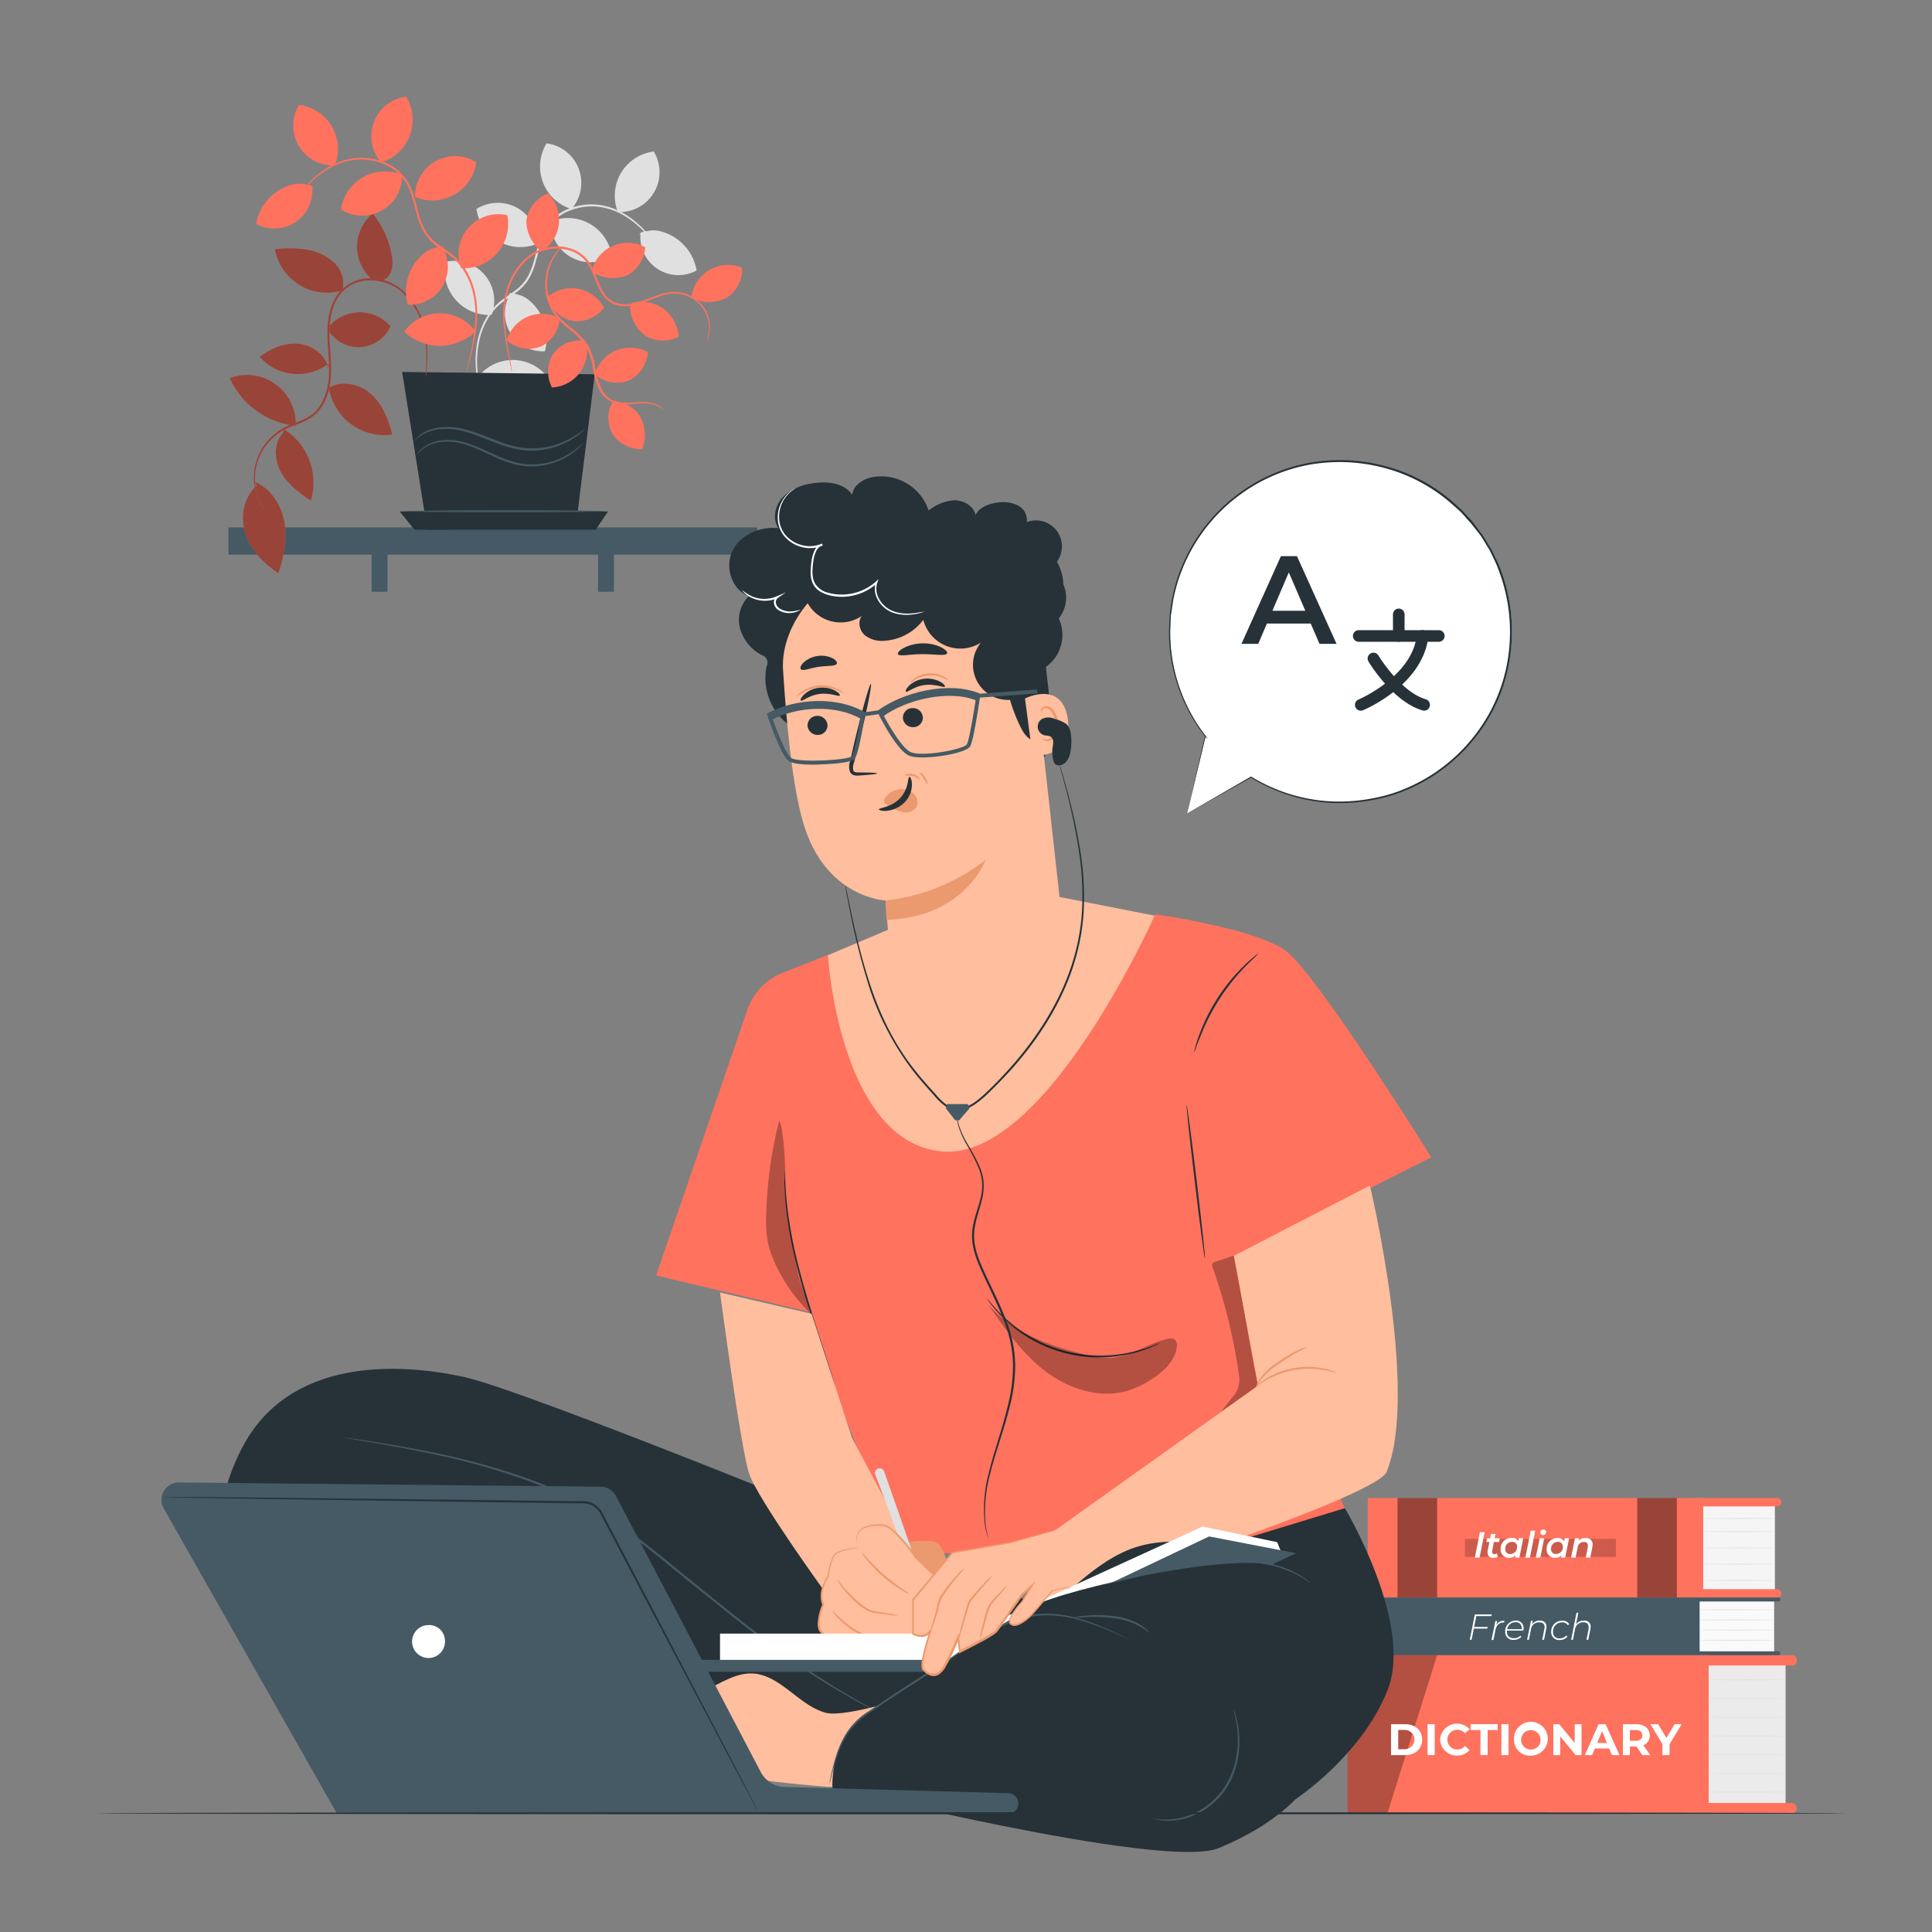 <svg xmlns="http://www.w3.org/2000/svg" viewBox="0 0 500 500"><rect x="0" y="0" width="500" height="500" fill="#808080" stroke="none"/><g id="freepik--Books--inject-52"><rect x="440.13" y="389.17" width="19.21" height="22.84" style="fill:#f5f5f5"></rect><rect x="353.97" y="387.68" width="86.82" height="25.76" style="fill:#FF725E"></rect><path d="M459.92,389.85H438.47v-2.17h21.45a1.09,1.09,0,0,1,1.09,1.08h0A1.09,1.09,0,0,1,459.92,389.85Z" style="fill:#FF725E"></path><path d="M459.92,413.45H438.47v-2.17h21.45a1.08,1.08,0,0,1,1.09,1.08h0A1.09,1.09,0,0,1,459.92,413.45Z" style="fill:#FF725E"></path><g style="opacity:0.4"><rect x="423.71" y="387.68" width="10.26" height="25.76"></rect></g><g style="opacity:0.4"><rect x="361.67" y="387.68" width="10.26" height="25.76"></rect></g><path d="M459.34,393c0,.06-4.16.11-9.28.11s-9.29-.05-9.29-.11,4.16-.12,9.29-.12S459.34,392.88,459.34,393Z" style="fill:#e0e0e0"></path><path d="M459.34,396.37c0,.07-4.16.12-9.28.12s-9.29-.05-9.29-.12,4.16-.11,9.29-.11S459.34,396.31,459.34,396.37Z" style="fill:#e0e0e0"></path><path d="M459.34,400.59c0,.06-4.16.11-9.28.11s-9.29-.05-9.29-.11,4.16-.11,9.29-.11S459.34,400.53,459.34,400.59Z" style="fill:#e0e0e0"></path><path d="M459.34,404.81c0,.06-4.16.11-9.28.11s-9.29-.05-9.29-.11,4.16-.12,9.29-.12S459.34,404.74,459.34,404.81Z" style="fill:#e0e0e0"></path><path d="M459.34,409c0,.07-4.16.12-9.28.12s-9.29-.05-9.29-.12,4.16-.11,9.29-.11S459.34,409,459.34,409Z" style="fill:#e0e0e0"></path><g style="opacity:0.2"><rect x="379.13" y="398.27" width="39.06" height="4.64"></rect></g><rect x="439.64" y="413.95" width="19.51" height="13.92" style="fill:#fafafa"></rect><rect x="356.85" y="413.45" width="83.01" height="14.93" style="fill:#455a64"></rect><path d="M439.26,414.46h21a.51.51,0,0,0,.51-.51h0a.5.5,0,0,0-.51-.5h-21Z" style="fill:#455a64"></path><path d="M439.26,427.36h21.05a.42.42,0,0,1,.42.42V428a.42.42,0,0,1-.42.42H439.26a0,0,0,0,1,0,0v-1A0,0,0,0,1,439.26,427.36Z" style="fill:#455a64"></path><path d="M459.15,416.59c0,.07-4.32.12-9.65.12s-9.64,0-9.64-.12,4.32-.11,9.64-.11S459.15,416.53,459.15,416.59Z" style="fill:#e0e0e0"></path><path d="M459.15,419.23c0,.06-4.32.11-9.65.11s-9.64,0-9.64-.11,4.32-.12,9.64-.12S459.15,419.16,459.15,419.23Z" style="fill:#e0e0e0"></path><path d="M459.15,421.86c0,.06-4.32.11-9.65.11s-9.64-.05-9.64-.11,4.32-.11,9.64-.11S459.15,421.8,459.15,421.86Z" style="fill:#e0e0e0"></path><path d="M459.15,424.49c0,.07-4.32.12-9.65.12s-9.64-.05-9.64-.12,4.32-.11,9.64-.11S459.15,424.43,459.15,424.49Z" style="fill:#e0e0e0"></path><rect x="442.2" y="429.7" width="19.91" height="37.73" style="fill:#ebebeb"></rect><rect x="348.74" y="428.37" width="93.46" height="40.9" style="fill:#FF725E"></rect><path d="M463.66,469.28h-24v-2.66h24A1.33,1.33,0,0,1,465,468h0A1.33,1.33,0,0,1,463.66,469.28Z" style="fill:#FF725E"></path><path d="M439.64,428.37h24.25a1.1,1.1,0,0,1,1.1,1.1v.45a1.1,1.1,0,0,1-1.1,1.1H439.64a0,0,0,0,1,0,0v-2.65A0,0,0,0,1,439.64,428.37Z" style="fill:#FF725E"></path><path d="M462.11,434.76c0,.06-4.46.11-10,.11s-9.95-.05-9.95-.11,4.45-.12,9.95-.12S462.11,434.69,462.11,434.76Z" style="fill:#e0e0e0"></path><path d="M462.11,439.59c0,.07-4.46.12-10,.12s-9.95,0-9.95-.12,4.45-.11,9.95-.11S462.11,439.53,462.11,439.59Z" style="fill:#e0e0e0"></path><path d="M462.11,444.43c0,.07-4.46.12-10,.12s-9.95-.05-9.95-.12,4.45-.11,9.95-.11S462.11,444.37,462.11,444.43Z" style="fill:#e0e0e0"></path><path d="M462.11,449.27c0,.06-4.46.12-10,.12s-9.95-.06-9.95-.12,4.45-.11,9.95-.11S462.11,449.21,462.11,449.27Z" style="fill:#e0e0e0"></path><path d="M462.11,454.11c0,.06-4.46.11-10,.11s-9.95-.05-9.95-.11,4.45-.11,9.95-.11S462.11,454.05,462.11,454.11Z" style="fill:#e0e0e0"></path><path d="M462.11,459c0,.06-4.46.11-10,.11s-9.95-.05-9.95-.11,4.45-.12,9.95-.12S462.11,458.88,462.11,459Z" style="fill:#e0e0e0"></path><path d="M462.11,463.79c0,.06-4.46.11-10,.11s-9.95,0-9.95-.11,4.45-.12,9.95-.12S462.11,463.72,462.11,463.79Z" style="fill:#e0e0e0"></path><g style="opacity:0.3"><polygon points="371.93 428.37 359.06 469.28 348.74 469.28 348.74 428.37 371.93 428.37"></polygon></g><path d="M360,446.22h3.64c2.62,0,4.41,1.58,4.41,4s-1.79,4-4.41,4H360Zm3.55,6.48a2.48,2.48,0,1,0,0-5h-1.69v5Z" style="fill:#fff"></path><path d="M369.45,446.22h1.85v8h-1.85Z" style="fill:#fff"></path><path d="M372.69,450.22a4.41,4.41,0,0,1,7.64-2.72l-1.19,1.1a2.57,2.57,0,0,0-2-.94,2.56,2.56,0,0,0,0,5.12,2.55,2.55,0,0,0,2-.95l1.19,1.1a4.4,4.4,0,0,1-7.64-2.71Z" style="fill:#fff"></path><path d="M383.15,447.73h-2.56v-1.51h7v1.51H385v6.49h-1.86Z" style="fill:#fff"></path><path d="M388.56,446.22h1.85v8h-1.85Z" style="fill:#fff"></path><path d="M391.81,450.22a4.38,4.38,0,1,1,4.38,4.14A4.14,4.14,0,0,1,391.81,450.22Zm6.88,0a2.51,2.51,0,1,0-2.5,2.56A2.44,2.44,0,0,0,398.69,450.22Z" style="fill:#fff"></path><path d="M409.3,446.22v8h-1.52l-4-4.85v4.85H402v-8h1.53l4,4.86v-4.86Z" style="fill:#fff"></path><path d="M416.47,452.51h-3.72l-.71,1.71h-1.89l3.56-8h1.83l3.58,8h-1.94Zm-.59-1.41L414.62,448l-1.27,3.06Z" style="fill:#fff"></path><path d="M425.05,454.22,423.51,452h-1.7v2.23H420v-8h3.47c2.14,0,3.47,1.11,3.47,2.91a2.58,2.58,0,0,1-1.64,2.52l1.79,2.57Zm-1.73-6.49h-1.51v2.79h1.51c1.13,0,1.7-.53,1.7-1.39S424.45,447.73,423.32,447.73Z" style="fill:#fff"></path><path d="M432.08,451.39v2.83h-1.85v-2.85l-3.1-5.15h2l2.14,3.56,2.13-3.56h1.82Z" style="fill:#fff"></path><path d="M382.07,418.24l-.56,2.81H385l-.08.43h-3.49l-.59,2.9h-.47l1.31-6.57h4.39l-.09.43Z" style="fill:#fff"></path><path d="M389.34,419.44l-.08.46h-.15c-1.11,0-1.84.67-2.1,2l-.51,2.52H386l1-4.9h.46l-.21,1A2.25,2.25,0,0,1,389.34,419.44Z" style="fill:#fff"></path><path d="M390,422c0,.11,0,.21,0,.31,0,1.06.62,1.65,1.81,1.65a2.26,2.26,0,0,0,1.68-.65l.22.33a2.65,2.65,0,0,1-1.94.75,2,2,0,0,1-2.23-2.06,2.74,2.74,0,0,1,2.68-2.92,1.91,1.91,0,0,1,2.08,2.05,3,3,0,0,1-.06.54Zm.06-.36h3.77a2.09,2.09,0,0,0,0-.25,1.5,1.5,0,0,0-1.65-1.57A2.15,2.15,0,0,0,390.06,421.67Z" style="fill:#fff"></path><path d="M400.22,421a2.62,2.62,0,0,1-.06.54l-.56,2.83h-.47l.56-2.83a2,2,0,0,0,.05-.47c0-.76-.46-1.21-1.38-1.21a2.06,2.06,0,0,0-2.15,1.84l-.53,2.67h-.47l1-4.9h.46l-.19.93a2.38,2.38,0,0,1,2-1C399.61,419.44,400.22,420,400.22,421Z" style="fill:#fff"></path><path d="M401.45,422.38a2.79,2.79,0,0,1,2.82-2.94,2,2,0,0,1,1.86.92l-.39.24a1.6,1.6,0,0,0-1.5-.73,2.33,2.33,0,0,0-2.32,2.48A1.56,1.56,0,0,0,403.7,424a2.07,2.07,0,0,0,1.62-.71l.33.26a2.49,2.49,0,0,1-2,.88A2,2,0,0,1,401.45,422.38Z" style="fill:#fff"></path><path d="M411.66,421a3.5,3.5,0,0,1-.05.54l-.57,2.83h-.47l.57-2.83a2.63,2.63,0,0,0,0-.47c0-.76-.46-1.21-1.38-1.21a2.07,2.07,0,0,0-2.15,1.84l-.53,2.67h-.47l1.39-7h.47l-.59,3a2.35,2.35,0,0,1,2-.95A1.51,1.51,0,0,1,411.66,421Z" style="fill:#fff"></path><path d="M383,396.54h1.22l-1.31,6.57h-1.22Z" style="fill:#fff"></path><path d="M386.17,401.43a1.65,1.65,0,0,0,0,.21.52.52,0,0,0,.59.57,1.22,1.22,0,0,0,.66-.2l.21.86a2.25,2.25,0,0,1-1.21.3,1.29,1.29,0,0,1-1.44-1.34,1.84,1.84,0,0,1,0-.39l.48-2.37h-.82l.19-.94h.81l.23-1.14h1.17l-.23,1.14h1.35l-.19.94h-1.35Z" style="fill:#fff"></path><path d="M394.22,398.1l-1,5h-1.12l.1-.52a2.35,2.35,0,0,1-1.63.58,2.1,2.1,0,0,1-2.21-2.2A2.8,2.8,0,0,1,391.2,398a1.88,1.88,0,0,1,1.71.8l.14-.74Zm-1.61,2.19a1.18,1.18,0,0,0-1.33-1.25,1.73,1.73,0,0,0-1.72,1.87,1.18,1.18,0,0,0,1.32,1.26A1.75,1.75,0,0,0,392.61,400.29Z" style="fill:#fff"></path><path d="M396.15,396.14h1.17l-1.38,7h-1.18Z" style="fill:#fff"></path><path d="M398.47,398.1h1.17l-1,5h-1.18Zm.15-1.49a.75.75,0,0,1,.8-.75.65.65,0,0,1,.7.63.75.75,0,0,1-.8.78A.66.66,0,0,1,398.62,396.61Z" style="fill:#fff"></path><path d="M406.08,398.1l-1,5H404l.1-.52a2.37,2.37,0,0,1-1.63.58,2.1,2.1,0,0,1-2.21-2.2,2.8,2.8,0,0,1,2.83-2.93,1.86,1.86,0,0,1,1.7.8l.14-.74Zm-1.62,2.19a1.18,1.18,0,0,0-1.32-1.25,1.74,1.74,0,0,0-1.73,1.87,1.19,1.19,0,0,0,1.33,1.26A1.74,1.74,0,0,0,404.46,400.29Z" style="fill:#fff"></path><path d="M412.17,399.73a3.29,3.29,0,0,1-.06.6l-.55,2.78h-1.18l.55-2.75a2.77,2.77,0,0,0,0-.39c0-.58-.31-.91-1-.91a1.59,1.59,0,0,0-1.64,1.45l-.53,2.6h-1.17l1-5h1.12l-.11.55a2.54,2.54,0,0,1,1.73-.61A1.61,1.61,0,0,1,412.17,399.73Z" style="fill:#fff"></path></g><g id="freepik--Plant--inject-52"><rect x="59.12" y="136.5" width="136.82" height="7.04" style="fill:#455a64"></rect><path d="M170.74,65.23s0-.08-.1-.22l-.33-.61c-.3-.53-.77-1.3-1.44-2.25a24.2,24.2,0,0,0-7.13-6.74,17.54,17.54,0,0,0-6.4-2.35,15.87,15.87,0,0,0-7.78.81,12.65,12.65,0,0,0-6.65,5.45c-1.53,2.67-2,5.8-2.91,8.79a16.08,16.08,0,0,1-1.86,4.2A12.79,12.79,0,0,1,133,75.42c-1.19.88-2.43,1.67-3.56,2.59a15.33,15.33,0,0,0-2.9,3.14,19.36,19.36,0,0,0-3,7.24,25.89,25.89,0,0,0-.4,6.8,52.16,52.16,0,0,0,1.74,9.68c.3,1.12.55,2,.72,2.57a5.11,5.11,0,0,0,.29.89,6.07,6.07,0,0,0-.19-.91c-.15-.64-.35-1.51-.61-2.6a55.41,55.41,0,0,1-1.56-9.65,25.12,25.12,0,0,1,.45-6.69,19,19,0,0,1,2.93-7,15.4,15.4,0,0,1,2.81-3c1.1-.89,2.34-1.67,3.55-2.56a13.14,13.14,0,0,0,3.29-3.24,16.12,16.12,0,0,0,1.93-4.34c.91-3,1.4-6.13,2.86-8.69a12.15,12.15,0,0,1,6.37-5.24,15.49,15.49,0,0,1,7.54-.84,17.18,17.18,0,0,1,6.26,2.24,24.7,24.7,0,0,1,7.16,6.53c.69.93,1.19,1.68,1.52,2.19A6.44,6.44,0,0,0,170.74,65.23Z" style="fill:#e0e0e0"></path><path d="M131.58,76.21c.83-.76,1.23-.23,2.34,0a6.83,6.83,0,0,1,3,1.5A12.62,12.62,0,0,1,141,90.91a9.84,9.84,0,0,1-9-14.78" style="fill:#e0e0e0"></path><path d="M165.46,60.79c.41-1,1-.73,2.09-1a7,7,0,0,1,3.34.06A12.63,12.63,0,0,1,180.28,70a9.84,9.84,0,0,1-14.52-9.46" style="fill:#e0e0e0"></path><path d="M124.12,97.08A11.36,11.36,0,0,1,142,98a14.05,14.05,0,0,1-9.26,3.65,14.36,14.36,0,0,1-9.33-3.77" style="fill:#e0e0e0"></path><path d="M126.9,81.5a11.5,11.5,0,0,1-11.62-13.74,10.33,10.33,0,0,1,12,13.62" style="fill:#e0e0e0"></path><path d="M138.82,63.18a11.5,11.5,0,0,1-15.52-9.09,10.33,10.33,0,0,1,15.85,8.85" style="fill:#e0e0e0"></path><path d="M142.82,57.2a11.5,11.5,0,0,1,15.53,9.09,10.34,10.34,0,0,1-15.85-8.86" style="fill:#e0e0e0"></path><path d="M147.59,54a11.5,11.5,0,0,1-6.13-16.91A10.33,10.33,0,0,1,148,54" style="fill:#e0e0e0"></path><path d="M159.79,54.56a11.52,11.52,0,0,1,9.4-15.35A10.32,10.32,0,0,1,160,54.88" style="fill:#e0e0e0"></path><polyline points="110.58 137.09 104.07 96.26 153.92 96.86 149 136.55" style="fill:#263238"></polyline><path d="M132.09,88.8a8.5,8.5,0,0,0,8.27.7,9,9,0,0,0,4.53-7.15,9.58,9.58,0,0,0-13.76,5.72" style="fill:#FF725E"></path><path d="M154.87,97.59a8.49,8.49,0,0,0,8.28.7,9,9,0,0,0,4.52-7.15,9.57,9.57,0,0,0-13.75,5.72" style="fill:#FF725E"></path><path d="M142.08,78a8.5,8.5,0,0,0,6.53,5.13,8.94,8.94,0,0,0,7.71-3.48,9.55,9.55,0,0,0-14.63-2.78" style="fill:#FF725E"></path><path d="M150.4,88.13A8.51,8.51,0,0,0,143,91.81a9,9,0,0,0-.17,8.47,9.57,9.57,0,0,0,8.8-12" style="fill:#FF725E"></path><path d="M158.43,104.2a8.5,8.5,0,0,0,.2,8.3,8.94,8.94,0,0,0,7.6,3.73,10.17,10.17,0,0,0-.48-8.26c-1.31-2.38-3.67-3.56-6.62-4.23" style="fill:#FF725E"></path><path d="M171.68,106.09a5.89,5.89,0,0,0-2-1.25,8.66,8.66,0,0,0-2.71-.48,34.4,34.4,0,0,0-3.68.22,10.69,10.69,0,0,1-4.52-.39,6.93,6.93,0,0,1-3.74-3.61,20.64,20.64,0,0,1-1.61-5.52,16.1,16.1,0,0,0-1.92-5.66,20.4,20.4,0,0,0-4.22-4.28,20.51,20.51,0,0,1-4-4.09,13.51,13.51,0,0,1-2-9.39,13,13,0,0,1,2.45-6,9.93,9.93,0,0,1,1.19-1.31c.3-.28.46-.42.47-.4a2.46,2.46,0,0,1-.39.47,12.3,12.3,0,0,0-1.1,1.37,13.67,13.67,0,0,0-.2,15,20.06,20.06,0,0,0,4,4,20.56,20.56,0,0,1,4.33,4.4A16.33,16.33,0,0,1,154,95a20.25,20.25,0,0,0,1.53,5.39,6.51,6.51,0,0,0,3.45,3.42,10.63,10.63,0,0,0,4.35.43,30.64,30.64,0,0,1,3.72-.14,8.41,8.41,0,0,1,2.76.58,4.44,4.44,0,0,1,1.5,1,2,2,0,0,1,.31.35A.52.52,0,0,1,171.68,106.09Z" style="fill:#FF725E"></path><path d="M171.68,106.09a5.89,5.89,0,0,0-2-1.25,8.66,8.66,0,0,0-2.71-.48,34.4,34.4,0,0,0-3.68.22,10.69,10.69,0,0,1-4.52-.39,6.93,6.93,0,0,1-3.74-3.61,20.64,20.64,0,0,1-1.61-5.52,16.1,16.1,0,0,0-1.92-5.66,20.4,20.4,0,0,0-4.22-4.28,20.51,20.51,0,0,1-4-4.09,13.51,13.51,0,0,1-2-9.39,13,13,0,0,1,2.45-6,9.93,9.93,0,0,1,1.19-1.31c.3-.28.46-.42.47-.4a2.46,2.46,0,0,1-.39.47,12.3,12.3,0,0,0-1.1,1.37,13.67,13.67,0,0,0-.2,15,20.06,20.06,0,0,0,4,4,20.56,20.56,0,0,1,4.33,4.4A16.33,16.33,0,0,1,154,95a20.25,20.25,0,0,0,1.53,5.39,6.51,6.51,0,0,0,3.45,3.42,10.63,10.63,0,0,0,4.35.43,30.64,30.64,0,0,1,3.72-.14,8.41,8.41,0,0,1,2.76.58,4.44,4.44,0,0,1,1.5,1,2,2,0,0,1,.31.35A.52.52,0,0,1,171.68,106.09Z" style="fill:#FF725E"></path><path d="M76.52,110.27A12.61,12.61,0,0,0,59.45,97.85a21,21,0,0,0,16.62,12.27" style="fill:#FF725E"></path><path d="M73.23,112c-2.44,2.68-2.28,7-.54,10.16s4.75,5.43,7.75,7.44a16.35,16.35,0,0,0-7-18.57" style="fill:#FF725E"></path><path d="M85,99.46a14.54,14.54,0,0,0,16.54,13c-1-3.91-2.52-7.86-5.55-10.52s-7.8-3.65-11.15-1.41" style="fill:#FF725E"></path><path d="M85,95.46c-.61-3.56-4.13-6.15-7.73-6.49s-7.17,1.21-10.06,3.39A13.08,13.08,0,0,0,85,94.12" style="fill:#FF725E"></path><path d="M66.39,125.8c-3.42,2.92-4.28,8.13-2.86,12.4s4.76,7.67,8.5,10.17c1.44-4.23,2.34-8.77,1.58-13.18s-3.41-8.66-7.51-10.45" style="fill:#FF725E"></path><path d="M84.4,85.46a10.52,10.52,0,0,1,16.67-1,9.09,9.09,0,0,1-16.41.42" style="fill:#FF725E"></path><path d="M88.6,75.17A13.67,13.67,0,0,1,71.16,64.48a31.55,31.55,0,0,1,8.24.12,13.37,13.37,0,0,1,7.29,3.59,7.24,7.24,0,0,1,1.91,7" style="fill:#FF725E"></path><path d="M96.51,72.51a11.17,11.17,0,0,1-.07-17.25,23.4,23.4,0,0,1,4.88,10.42,8.77,8.77,0,0,1,0,4.32,4,4,0,0,1-3,2.82" style="fill:#FF725E"></path><g style="opacity:0.4"><path d="M76.52,110.27A12.61,12.61,0,0,0,59.45,97.85a21,21,0,0,0,16.62,12.27"></path></g><g style="opacity:0.4"><path d="M73.23,112c-2.44,2.68-2.28,7-.54,10.16s4.75,5.43,7.75,7.44a16.35,16.35,0,0,0-7-18.57"></path></g><g style="opacity:0.4"><path d="M85,99.46a14.54,14.54,0,0,0,16.54,13c-1-3.91-2.52-7.86-5.55-10.52s-7.8-3.65-11.15-1.41"></path></g><g style="opacity:0.4"><path d="M85,95.46c-.61-3.56-4.13-6.15-7.73-6.49s-7.17,1.21-10.06,3.39A13.08,13.08,0,0,0,85,94.12"></path></g><g style="opacity:0.4"><path d="M66.39,125.8c-3.42,2.92-4.28,8.13-2.86,12.4s4.76,7.67,8.5,10.17c1.44-4.23,2.34-8.77,1.58-13.18s-3.41-8.66-7.51-10.45"></path></g><g style="opacity:0.4"><path d="M84.4,85.46a10.52,10.52,0,0,1,16.67-1,9.09,9.09,0,0,1-16.41.42"></path></g><g style="opacity:0.4"><path d="M88.6,75.17A13.67,13.67,0,0,1,71.16,64.48a31.55,31.55,0,0,1,8.24.12,13.37,13.37,0,0,1,7.29,3.59,7.24,7.24,0,0,1,1.91,7"></path></g><g style="opacity:0.4"><path d="M96.51,72.51a11.17,11.17,0,0,1-.07-17.25,23.4,23.4,0,0,1,4.88,10.42,8.77,8.77,0,0,1,0,4.32,4,4,0,0,1-3,2.82"></path></g><path d="M110.18,97.57a1,1,0,0,1,0-.28c0-.21,0-.48,0-.82,0-.72.11-1.78.14-3.15A28.25,28.25,0,0,0,108.52,82,17.27,17.27,0,0,0,104,75.58a12.16,12.16,0,0,0-8.29-3A10.32,10.32,0,0,0,91,73.7a9.36,9.36,0,0,0-3.62,3.45c-1.8,3-2.25,6.73-2.09,10.42s.66,7.38.24,11a16.82,16.82,0,0,1-1.36,5.08,10.54,10.54,0,0,1-3.07,4,15.45,15.45,0,0,1-4.27,2.19,21.75,21.75,0,0,0-4,1.83,14.48,14.48,0,0,0-5.29,5.76A14,14,0,0,0,66,123.7a15.09,15.09,0,0,0,.8,4.87,18.64,18.64,0,0,0,1.89,3.79,1.19,1.19,0,0,1-.18-.22,6.1,6.1,0,0,1-.48-.67,13,13,0,0,1-1.43-2.83,14.93,14.93,0,0,1-.9-4.94,14.15,14.15,0,0,1,1.49-6.48,14.86,14.86,0,0,1,5.39-6c2.46-1.65,5.72-2.05,8.22-4s3.83-5.33,4.22-8.77-.13-7.12-.27-10.88S85,80,86.93,76.88a9.71,9.71,0,0,1,3.82-3.63A10.94,10.94,0,0,1,95.66,72a12.62,12.62,0,0,1,8.59,3.21,17.71,17.71,0,0,1,4.62,6.6,23.61,23.61,0,0,1,1.57,6.47,35.6,35.6,0,0,1,.14,5c-.06,1.38-.16,2.44-.24,3.16,0,.33-.08.6-.1.82A1,1,0,0,1,110.18,97.57Z" style="fill:#FF725E"></path><g style="opacity:0.4"><path d="M110.18,97.57a1,1,0,0,1,0-.28c0-.21,0-.48,0-.82,0-.72.11-1.78.14-3.15A28.25,28.25,0,0,0,108.52,82,17.27,17.27,0,0,0,104,75.58a12.16,12.16,0,0,0-8.29-3A10.32,10.32,0,0,0,91,73.7a9.36,9.36,0,0,0-3.62,3.45c-1.8,3-2.25,6.73-2.09,10.42s.66,7.38.24,11a16.82,16.82,0,0,1-1.36,5.08,10.54,10.54,0,0,1-3.07,4,15.45,15.45,0,0,1-4.27,2.19,21.75,21.75,0,0,0-4,1.83,14.48,14.48,0,0,0-5.29,5.76A14,14,0,0,0,66,123.7a15.09,15.09,0,0,0,.8,4.87,18.64,18.64,0,0,0,1.89,3.79,1.19,1.19,0,0,1-.18-.22,6.1,6.1,0,0,1-.48-.67,13,13,0,0,1-1.43-2.83,14.93,14.93,0,0,1-.9-4.94,14.15,14.15,0,0,1,1.49-6.48,14.86,14.86,0,0,1,5.39-6c2.46-1.65,5.72-2.05,8.22-4s3.83-5.33,4.22-8.77-.13-7.12-.27-10.88S85,80,86.93,76.88a9.71,9.71,0,0,1,3.82-3.63A10.94,10.94,0,0,1,95.66,72a12.62,12.62,0,0,1,8.59,3.21,17.71,17.71,0,0,1,4.62,6.6,23.61,23.61,0,0,1,1.57,6.47,35.6,35.6,0,0,1,.14,5c-.06,1.38-.16,2.44-.24,3.16,0,.33-.08.6-.1.82A1,1,0,0,1,110.18,97.57Z"></path></g><path d="M182.76,88.66a10.53,10.53,0,0,0,.75-3.65,9.2,9.2,0,0,0-1-4.22,8.81,8.81,0,0,0-4.07-3.92,9.08,9.08,0,0,0-3.2-.87,10.36,10.36,0,0,0-3.58.42c-2.45.65-4.86,2-7.75,2.61a9.25,9.25,0,0,1-4.49-.11A6.7,6.7,0,0,1,155.79,76c-1.74-2.7-2.24-6.08-4.34-8.57a8.52,8.52,0,0,0-3.94-2.58,11.09,11.09,0,0,0-4.6-.46,11.77,11.77,0,0,0-7.65,4,18.13,18.13,0,0,0-3.8,7,21.16,21.16,0,0,0-.84,7,76.44,76.44,0,0,0,1.29,10.18c.2,1.16.36,2.08.47,2.76.05.29.08.53.11.72a.94.94,0,0,1,0,.25,1,1,0,0,1-.07-.24c-.05-.19-.1-.42-.16-.71-.14-.67-.34-1.59-.58-2.74a71.05,71.05,0,0,1-1.47-10.21,21.62,21.62,0,0,1,.8-7.1A18.52,18.52,0,0,1,134.89,68a13.54,13.54,0,0,1,3.5-2.79,11.61,11.61,0,0,1,4.47-1.38,11.49,11.49,0,0,1,4.82.48,9.08,9.08,0,0,1,4.18,2.74c2.23,2.66,2.7,6.07,4.37,8.64a6.29,6.29,0,0,0,3.37,2.72,8.7,8.7,0,0,0,4.24.11c2.79-.53,5.22-1.9,7.73-2.55a10.66,10.66,0,0,1,3.73-.4,9.29,9.29,0,0,1,3.34.93,9.12,9.12,0,0,1,4.17,4.14,9.26,9.26,0,0,1,.91,4.36,8.7,8.7,0,0,1-.54,2.76A4,4,0,0,1,182.76,88.66Z" style="fill:#FF725E"></path><path d="M153.61,70.57a9.66,9.66,0,0,0,8.89.59A9,9,0,0,0,167,64a9.58,9.58,0,0,0-13.76,5.72" style="fill:#FF725E"></path><path d="M163.06,79.15A9.66,9.66,0,0,0,167.19,87a9,9,0,0,0,8.46.15,10.18,10.18,0,0,0-3.94-7.28,10.07,10.07,0,0,0-8.11-1.49" style="fill:#FF725E"></path><path d="M179.45,77.25a9.71,9.71,0,0,0,8.9-.37,9,9,0,0,0,3.74-7.59A9.57,9.57,0,0,0,179,76.44" style="fill:#FF725E"></path><path d="M139.84,64.9c-2.39-2.06-4-5.68-3.53-8.39a9,9,0,0,1,5.49-6.44,9.56,9.56,0,0,1-1.4,14.83" style="fill:#FF725E"></path><path d="M75.83,53.16s0-.08.1-.22l.33-.61c.3-.53.77-1.3,1.44-2.25a24.2,24.2,0,0,1,7.13-6.74A17.54,17.54,0,0,1,91.23,41,15.86,15.86,0,0,1,99,41.8a12.65,12.65,0,0,1,6.65,5.45c1.53,2.67,2,5.8,2.92,8.79a15.88,15.88,0,0,0,1.85,4.2,12.79,12.79,0,0,0,3.16,3.11c1.19.88,2.44,1.67,3.56,2.59a15.33,15.33,0,0,1,2.9,3.14,19.19,19.19,0,0,1,3,7.24,25.45,25.45,0,0,1,.4,6.8,52.16,52.16,0,0,1-1.74,9.68c-.3,1.12-.55,2-.72,2.57a5.56,5.56,0,0,1-.29.89,6.07,6.07,0,0,1,.19-.91c.15-.64.35-1.51.61-2.6A56.4,56.4,0,0,0,123,83.1a25.57,25.57,0,0,0-.46-6.69,19,19,0,0,0-2.93-7,14.84,14.84,0,0,0-2.81-3c-1.1-.89-2.34-1.67-3.55-2.56A13.14,13.14,0,0,1,110,60.54a16.26,16.26,0,0,1-1.93-4.34c-.91-3.05-1.4-6.13-2.86-8.69a12.1,12.1,0,0,0-6.37-5.24,15.35,15.35,0,0,0-7.53-.84A17.17,17.17,0,0,0,85,43.67a24.83,24.83,0,0,0-7.16,6.53c-.69.93-1.19,1.68-1.52,2.19A6.44,6.44,0,0,1,75.83,53.16Z" style="fill:#FF725E"></path><path d="M115,64.14c-.83-.77-1.23-.23-2.34,0a6.92,6.92,0,0,0-3,1.49,12.64,12.64,0,0,0-4.09,13.24,9.84,9.84,0,0,0,9-14.79" style="fill:#FF725E"></path><path d="M81.12,48.72c-.42-1-1-.74-2.1-1a7,7,0,0,0-3.34.06A12.6,12.6,0,0,0,66.3,57.94a9.84,9.84,0,0,0,14.51-9.46" style="fill:#FF725E"></path><path d="M122.45,85a11.36,11.36,0,0,0-17.86.87,14.07,14.07,0,0,0,9.26,3.65,14.36,14.36,0,0,0,9.33-3.77" style="fill:#FF725E"></path><path d="M119.67,69.43a11.5,11.5,0,0,0,11.62-13.74,10.33,10.33,0,0,0-12,13.62" style="fill:#FF725E"></path><path d="M107.75,51.11A11.5,11.5,0,0,0,123.27,42a10.34,10.34,0,0,0-15.85,8.86" style="fill:#FF725E"></path><path d="M103.75,45.12a11.52,11.52,0,0,0-15.53,9.1,10.34,10.34,0,0,0,15.85-8.86" style="fill:#FF725E"></path><path d="M99,41.9A11.51,11.51,0,0,0,105.11,25a10.34,10.34,0,0,0-6.52,17" style="fill:#FF725E"></path><path d="M86.78,42.49a11.52,11.52,0,0,0-9.4-15.35,10.32,10.32,0,0,0,9.17,15.67" style="fill:#FF725E"></path><polygon points="103.44 132.36 107.25 137.09 154.16 137.09 157.36 132.36 103.44 132.36" style="fill:#263238"></polygon><path d="M156.33,132.31c0,.15-11.53.27-25.75.27s-25.74-.12-25.74-.27,11.52-.27,25.74-.27S156.33,132.16,156.33,132.31Z" style="fill:#455a64"></path><path d="M151.06,114.5a1.82,1.82,0,0,1-.3.39,10.88,10.88,0,0,1-.95,1,17.54,17.54,0,0,1-4.19,2.91,18.5,18.5,0,0,1-7.32,1.88,17.75,17.75,0,0,1-4.48-.38,25.74,25.74,0,0,1-4.57-1.51c-3-1.29-5.77-2.76-8.45-3.61a14.53,14.53,0,0,0-7.3-.7,9.4,9.4,0,0,0-4.48,2.08,15.72,15.72,0,0,0-1.27,1.33s.06-.16.23-.43a7.25,7.25,0,0,1,.9-1.06,9.31,9.31,0,0,1,4.54-2.3,14.61,14.61,0,0,1,7.53.61c2.74.84,5.52,2.31,8.51,3.58a26.34,26.34,0,0,0,4.47,1.49,17.2,17.2,0,0,0,4.35.4,18.53,18.53,0,0,0,7.17-1.73A22.24,22.24,0,0,0,151.06,114.5Z" style="fill:#455a64"></path><path d="M151.52,110.84s-.1.14-.32.36a11,11,0,0,1-1,.94,19.1,19.1,0,0,1-4.34,2.69,20.21,20.21,0,0,1-7.37,1.76,19.76,19.76,0,0,1-4.49-.3,29.09,29.09,0,0,1-4.64-1.31c-3.1-1.12-5.94-2.42-8.66-3.17a17.12,17.12,0,0,0-7.36-.67,11,11,0,0,0-4.64,1.77c-1,.69-1.4,1.21-1.44,1.17s.09-.14.29-.39a8,8,0,0,1,1-1,10.81,10.81,0,0,1,4.7-2,17.08,17.08,0,0,1,7.56.57c2.77.74,5.64,2,8.7,3.14a29.73,29.73,0,0,0,4.55,1.3,20.05,20.05,0,0,0,4.38.33,20.73,20.73,0,0,0,7.24-1.62A25.83,25.83,0,0,0,151.52,110.84Z" style="fill:#455a64"></path><rect x="96.17" y="141.69" width="4.11" height="11.45" style="fill:#455a64"></rect><rect x="154.78" y="141.69" width="4.11" height="11.45" style="fill:#455a64"></rect></g><g id="freepik--Character--inject-52"><polyline points="211.45 248.39 229.75 240.66 273.5 232 320.71 241.27 258.34 308.29 228.77 309.98 206.36 265.45 211.45 248.39" style="fill:#ffbe9d"></polyline><path d="M370.41,299.51s-29.81-47.87-37.84-53.58-33.6-9.32-33.6-9.32S270.81,300.2,244,298s-29.75-50.88-29.75-50.88l-11.81,4.71a15.63,15.63,0,0,0-9,9.44L169.8,330.09,210,339.65c7.06,26.3,17,49.18,29.48,69l1.28-6.57,83.53-1.29,24.19-9.36-29.13-66.2Z" style="fill:#FF725E"></path><path d="M216.11,358.58a2.19,2.19,0,0,1-.24-.54c-.14-.41-.33-.93-.56-1.57-.5-1.43-1.19-3.4-2-5.8-1.68-4.9-4-11.68-6.15-19.31-1-3.83-1.9-7.51-2.55-10.88s-1.05-6.45-1.27-9c-.15-1.29-.18-2.46-.24-3.49S203,306,203,305.3v-1.67a2.39,2.39,0,0,1,0-.58,2.45,2.45,0,0,1,.07.58c0,.44,0,1,.09,1.67s.07,1.6.17,2.63.15,2.19.32,3.48c.26,2.57.74,5.62,1.37,9s1.53,7,2.58,10.83c2.11,7.61,4.41,14.4,6,19.34.8,2.46,1.44,4.46,1.86,5.85.19.65.35,1.18.47,1.6A2.88,2.88,0,0,1,216.11,358.58Z" style="fill:#263238"></path><path d="M300.2,347.56a2,2,0,0,1-.44.25c-.3.15-.74.39-1.33.63a32.58,32.58,0,0,1-5.12,1.74,35.43,35.43,0,0,1-33.2-8.61,32.62,32.62,0,0,1-3.62-4c-.4-.5-.66-.92-.86-1.2a1.7,1.7,0,0,1-.26-.44s.46.54,1.27,1.51a39.49,39.49,0,0,0,3.72,3.87,36.22,36.22,0,0,0,32.87,8.52,37.59,37.59,0,0,0,5.12-1.56A18.7,18.7,0,0,1,300.2,347.56Z" style="fill:#263238"></path><path d="M309.06,272.32a6.22,6.22,0,0,1,.25-1.19c.19-.76.52-1.85,1-3.17a48.64,48.64,0,0,1,4.88-9.81,47.9,47.9,0,0,1,7-8.46,33.14,33.14,0,0,1,2.49-2.2,5.44,5.44,0,0,1,1-.72c.06.07-1.26,1.19-3.21,3.18a54.18,54.18,0,0,0-11.75,18.14C309.63,270.68,309.15,272.35,309.06,272.32Z" style="fill:#263238"></path><path d="M311.82,325.67c-.14,0-1.31-8.88-2.62-19.87s-2.25-19.92-2.11-19.93,1.32,8.88,2.63,19.87S312,325.66,311.82,325.67Z" style="fill:#263238"></path><g style="opacity:0.3"><path d="M255.9,337.78c4.27,6.27,8.7,12.61,14.76,17.18s14.11,7.13,21.36,4.9a24.31,24.31,0,0,0,6.45-3.21c2.87-1.92,5.66-4.55,6.07-8a2,2,0,0,0-.73-2.12,2.21,2.21,0,0,0-1.42-.07c-5.1,1-9.55,4.57-14.74,4.95a24.85,24.85,0,0,1-7.87-1.11c-9-2.27-17.72-5.61-23.88-12.55"></path></g><g style="opacity:0.3"><path d="M315.88,365.51c1.3-1.57,2.18-2.86,3.4-4.31a6.85,6.85,0,0,0,1.29-2.57,7.93,7.93,0,0,0,0-3.29,144.06,144.06,0,0,0-6.7-27.23,1,1,0,0,1,.63-1.58c1.52-.47,3.3-1.1,4.82-1.57,2.23,11,4.08,23.22,6.28,33.77,0-.15-6.51,4.64-9.73,6.78"></path></g><g style="opacity:0.3"><path d="M209.61,339.77a43,43,0,0,1-8.75-12.21,26.57,26.57,0,0,1-2.14-6.09,32,32,0,0,1-.42-7.19,111.43,111.43,0,0,1,3.33-24.18,3.48,3.48,0,0,1,.59,1.58c1.52,8.18.59,16.65,1.86,24.87.52,3.32,1.39,6.57,1.93,9.88a41.4,41.4,0,0,0,1,5.06c.44,1.49,1.12,2.91,1.6,4.39a35.35,35.35,0,0,1,1,4.31"></path></g><path d="M271.89,396.87l53.7-38.29L319.33,325l35.2-18.2s12.77,53.48,4.33,74.11C356,388,269,415.63,269,415.63Z" style="fill:#ffbe9d"></path><path d="M345.89,355.29c0,.09-1.2-.35-3.16-.71a23.56,23.56,0,0,0-3.48-.34,22.2,22.2,0,0,0-8.37,1.45,22.88,22.88,0,0,0-3.15,1.49c-1.73,1-2.68,1.81-2.74,1.74s.19-.25.62-.63a14.46,14.46,0,0,1,1.93-1.42,20.14,20.14,0,0,1,3.17-1.63,22.84,22.84,0,0,1,4.2-1.19,22.17,22.17,0,0,1,4.36-.29,19.71,19.71,0,0,1,3.53.46,15.4,15.4,0,0,1,2.3.69A3,3,0,0,1,345.89,355.29Z" style="fill:#eb996e"></path><path d="M338.27,348.59a24.71,24.71,0,0,1-2.22,1.21c-1.36.75-3.2,1.89-5.16,3.22a19.46,19.46,0,0,0-4.49,4c-.94,1.22-1.29,2.14-1.37,2.1a5.74,5.74,0,0,1,1.07-2.32,17,17,0,0,1,4.49-4.22,41.37,41.37,0,0,1,5.29-3.12A8.5,8.5,0,0,1,338.27,348.59Z" style="fill:#eb996e"></path><path d="M229.1,422.69c2.88,0,5.21,0,5.21.07s-2.33.07-5.21.07-5.21,0-5.21-.07S226.23,422.69,229.1,422.69Z" style="fill:#eb996e"></path><path d="M235.64,400.58s-99.32-40.75-115.8-44.28-45.35-5.26-57.5,19c-8.49,16.93-9.42,37,23,54.1s128.88,33,128.88,33,87.08,21.76,101.21,15.88,33.56-18.24,27.68-41.78-4.59-35.67-25.81-37c-20.93-1.28-26.08-2-46,17.21Z" style="fill:#263238"></path><path d="M348.05,390.31s17.84,29.79,11.08,47-24,28.42-24,28.42L306.38,403Z" style="fill:#263238"></path><path d="M225.87,442.44l-.36-.17-1.06-.54c-.92-.48-2.28-1.2-4-2.17-3.45-1.94-8.41-4.82-14.25-8.83s-12.57-9.1-19.87-15c-3.65-2.92-7.49-6-11.43-9.21s-8-6.57-12.39-9.71a102.44,102.44,0,0,0-13.39-8.2,119.62,119.62,0,0,0-13.47-5.75,182.78,182.78,0,0,0-23.91-6.61c-6.92-1.47-12.56-2.42-16.46-3.1l-4.49-.77-1.17-.21-.39-.09.4,0,1.18.16,4.5.67c3.91.62,9.57,1.52,16.51,2.94a179.12,179.12,0,0,1,24,6.52,120,120,0,0,1,13.53,5.74,102.83,102.83,0,0,1,13.47,8.23c4.39,3.16,8.47,6.52,12.4,9.74s7.77,6.3,11.41,9.24c7.28,5.86,13.95,11,19.78,15s10.73,7,14.14,8.95c1.71,1,3.05,1.75,4,2.26.44.24.78.44,1,.59A1.67,1.67,0,0,1,225.87,442.44Z" style="fill:#455a64"></path><path d="M227.11,441.8c4.24-1.74-9.07,2.67-13.49,1.44-7-1.95-11.77-9.95-19.07-10.15-4.69-.12-8.72,3.11-13.13,4.72-5.39,2-11.34,1.5-17,.65s-11.4-2-17.1-1.39a7.34,7.34,0,0,0-4.58,1.78,5.27,5.27,0,0,0-.49,6.14,9.19,9.19,0,0,0,5.19,3.86,39.21,39.21,0,0,0,6.48,1.23c10.21,1.53,19.85,5.57,29.87,8.06,10.34,2.58,21,3.5,31.64,4.4C215.42,462.54,214.69,446.88,227.11,441.8Z" style="fill:#ffbe9d"></path><path d="M319.26,442.42a1.19,1.19,0,0,1,.17.4,11.88,11.88,0,0,1,.39,1.19,24.54,24.54,0,0,1,.84,4.51,24.26,24.26,0,0,1-.34,6.81,21.26,21.26,0,0,1-3.13,7.73,19.07,19.07,0,0,1-6.11,5.69,17.89,17.89,0,0,1-6.41,2.3,14.91,14.91,0,0,1-4.6,0,9.36,9.36,0,0,1-1.22-.26,1.94,1.94,0,0,1-.42-.13,20,20,0,0,0,6.18,0,18.21,18.21,0,0,0,6.23-2.35,19,19,0,0,0,5.91-5.57,21.28,21.28,0,0,0,3.1-7.54,24.82,24.82,0,0,0,.44-6.68,28.65,28.65,0,0,0-.66-4.49A13,13,0,0,1,319.26,442.42Z" style="fill:#455a64"></path><polygon points="250.66 422.78 311.23 395.07 330.53 399.11 331.37 401.19 260.58 429.57 250.66 427.18 250.66 422.78" style="fill:#fff"></polygon><polygon points="312.91 397.63 250.66 427.18 271.09 432.1 335.44 401.97 312.91 397.63" style="fill:#455a64"></polygon><path d="M227.11,441.8s32-21.85,40.41-26.21,53-14.56,64.13-9.93-33.22,44.44-33.22,44.44Z" style="fill:#263238"></path><path d="M292.25,424.26a1.06,1.06,0,0,1-.24-.09l-.68-.29-2.59-1.14a69.26,69.26,0,0,0-9.75-3.58,31.35,31.35,0,0,0-7.05-1.11,25.48,25.48,0,0,0-4,.17,24.57,24.57,0,0,0-4.1.91c-5.56,1.69-10.86,5.41-16.32,9.27s-11,7.24-15.83,10.41c-2.44,1.58-4.74,3.12-6.85,4.6a19.14,19.14,0,0,0-5.14,4.88,22.85,22.85,0,0,0-2.68,5.24c-.61,1.63-1,3.07-1.34,4.26s-.53,2.08-.7,2.74l-.19.72a.75.75,0,0,1-.08.24.84.84,0,0,1,0-.26c0-.19.08-.43.13-.72.13-.64.32-1.57.62-2.77a41.29,41.29,0,0,1,1.26-4.31,23,23,0,0,1,2.65-5.35,19.32,19.32,0,0,1,5.19-5c2.11-1.51,4.4-3.06,6.84-4.65,4.86-3.2,10.31-6.56,15.79-10.43s10.81-7.61,16.48-9.31a23.18,23.18,0,0,1,8.22-1.05,31,31,0,0,1,7.13,1.18,63.35,63.35,0,0,1,9.74,3.76c1.12.52,2,.94,2.55,1.23l.66.33A.83.83,0,0,1,292.25,424.26Z" style="fill:#455a64"></path><path d="M297.43,422.5c-.06.07-.9-.74-2.52-1.64a18.92,18.92,0,0,0-6.84-2.11,41.32,41.32,0,0,0-7.24-.23,22.1,22.1,0,0,1-3,.1,14.89,14.89,0,0,1,3-.47,33.6,33.6,0,0,1,7.33.08,17.17,17.17,0,0,1,7,2.32,10.94,10.94,0,0,1,1.78,1.34C297.27,422.25,297.45,422.48,297.43,422.5Z" style="fill:#455a64"></path><path d="M339.27,409.78s-.65-.42-1.8-1.19a27.87,27.87,0,0,0-5.28-2.54,34.07,34.07,0,0,0-8.5-1.72,54.31,54.31,0,0,0-10.64.29c-3.76.46-7.32,1.14-10.56,1.76s-6.12,1.26-8.55,1.82-4.38,1.05-5.73,1.39l-1.56.39a2.61,2.61,0,0,1-.55.11,2.37,2.37,0,0,1,.52-.21l1.54-.48c1.33-.4,3.27-.95,5.69-1.56s5.32-1.27,8.55-1.93,6.79-1.35,10.59-1.81a52.89,52.89,0,0,1,10.74-.25,33,33,0,0,1,8.59,1.86,24.92,24.92,0,0,1,5.26,2.71c.58.4,1,.76,1.28,1S339.29,409.77,339.27,409.78Z" style="fill:#455a64"></path><path d="M186.34,334.5s5.37,40.44,7.53,46.87S213,411.3,213,411.3l22.62-10.72-15.12-28.45L210.05,340Z" style="fill:#ffbe9d"></path><path d="M234.7,399.11a27.92,27.92,0,0,1,5.92-.27,3.85,3.85,0,0,1,2.13.59,3.71,3.71,0,0,1,.87,1.12,14.06,14.06,0,0,1,1.81,6.61,1.85,1.85,0,0,1-.3,1.25c-.49.58-1.42.4-2.11.1a10.48,10.48,0,0,1-2.68-1.67,21.12,21.12,0,0,1-2.84-3.21l-.88-1.15c-.75-1-1.5-1.93-2.24-2.9" style="fill:#eb996e"></path><path d="M226.53,381.66c1.65,4.22,6.64,17.64,6.64,17.64l3.45,3.78-7.8-22.26a1.22,1.22,0,0,0-1.47-.78h0A1.23,1.23,0,0,0,226.53,381.66Z" style="fill:#e0e0e0"></path><path d="M222.23,400.45s-4.83.37-6.18,1.79-1.79,5.7-1.79,5.7-2.77,3.9-1.3,7.32c0,0-2.32,5.37-.43,7.15a11,11,0,0,0,2.71,2.12H237l8.62-13.23L237,403.06s-5.4-8-8.32-8.3S219.94,395.05,222.23,400.45Z" style="fill:#ffbe9d"></path><path d="M222.23,400.45a2.59,2.59,0,0,1-.17-.4,4.51,4.51,0,0,1-.35-1.16,3.28,3.28,0,0,1,.21-2,3.59,3.59,0,0,1,2-1.77,9.17,9.17,0,0,1,3.31-.61,6.84,6.84,0,0,1,1.93.16,5.71,5.71,0,0,1,1.81,1.05,36.56,36.56,0,0,1,6.23,7.18l0,0,8.64,8.22.15.14-.12.17-8.61,13.24-.07.12h-1.29l-20.65,0h-.06l0,0a12.28,12.28,0,0,1-2.38-1.8,3.1,3.1,0,0,1-.93-1.17,4,4,0,0,1-.27-1.43,14,14,0,0,1,1.2-5.18v.17a6.5,6.5,0,0,1-.18-4.12,11.12,11.12,0,0,1,1.53-3.38l0,.08a14.81,14.81,0,0,1,1.41-5.14,2.86,2.86,0,0,1,.76-.89,4.64,4.64,0,0,1,.93-.49,9.32,9.32,0,0,1,1.74-.52,20.19,20.19,0,0,1,2.45-.39l.63,0h.22s-.08,0-.21.05l-.63.09c-.55.09-1.38.21-2.42.46a11.77,11.77,0,0,0-1.69.55,5.13,5.13,0,0,0-.88.49,2.73,2.73,0,0,0-.67.82,14.81,14.81,0,0,0-1.3,5v0l0,0a10.75,10.75,0,0,0-1.44,3.28,6.14,6.14,0,0,0,.19,3.87l0,.07,0,.09a13.49,13.49,0,0,0-1.13,5,3.58,3.58,0,0,0,.24,1.27,2.68,2.68,0,0,0,.82,1,12.37,12.37,0,0,0,2.24,1.7l-.08,0,20.65,0H237l-.22.12,8.63-13.22,0,.31-8.6-8.27h0v0a37.17,37.17,0,0,0-6.1-7.16,5.34,5.34,0,0,0-1.68-1,6.73,6.73,0,0,0-1.84-.18,8.85,8.85,0,0,0-3.21.54,3.41,3.41,0,0,0-1.94,1.62,3.22,3.22,0,0,0-.25,1.87,6.38,6.38,0,0,0,.29,1.2C222.2,400.33,222.24,400.46,222.23,400.45Z" style="fill:#eb996e"></path><path d="M232.45,418.09a15.06,15.06,0,0,1-2.81-.23c-.87-.1-1.89-.23-3-.39a7.86,7.86,0,0,1-1.8-.47,8.06,8.06,0,0,1-1.71-1,26.88,26.88,0,0,1-4.89-4.79,9.78,9.78,0,0,1-1.53-2.38c.06-.05.69.83,1.82,2.14a32.14,32.14,0,0,0,4.91,4.61,7.68,7.68,0,0,0,1.6,1,8,8,0,0,0,1.68.47l3,.5A15.31,15.31,0,0,1,232.45,418.09Z" style="fill:#eb996e"></path><path d="M231.54,423.71a11.52,11.52,0,0,1-2.71.32,16.45,16.45,0,0,1-3-.1,11.71,11.71,0,0,1-3.52-1.07,20,20,0,0,1-5.28-4,12.52,12.52,0,0,1-1.81-2.06,16.85,16.85,0,0,1,2.06,1.79,23.31,23.31,0,0,0,5.25,3.8,13.93,13.93,0,0,0,6.28,1.27A19.35,19.35,0,0,1,231.54,423.71Z" style="fill:#eb996e"></path><path d="M235.38,412.52a9.37,9.37,0,0,1-2.16-1.09A33.85,33.85,0,0,1,228.5,408a33.31,33.31,0,0,1-4.06-4.2,8.39,8.39,0,0,1-1.37-2c.12-.1,2.35,2.84,5.77,5.8S235.47,412.38,235.38,412.52Z" style="fill:#eb996e"></path><polygon points="186.34 430.47 186.34 422.78 250.66 422.78 250.66 425.26 250.66 425.76 241.65 432.1 186.34 430.47" style="fill:#fff"></polygon><polygon points="240.46 432.67 181.53 432.67 181.53 429.57 245.09 429.57 240.46 432.67" style="fill:#455a64"></polygon><path d="M261.55,399.25c-.68.13-15,2.59-15,2.59l-10.22,12.27v8.67s3.13,1.82,4.63-.9c0,0-3.14,8.86-1.91,10.16s3.21,2.38,4.91,0a57.87,57.87,0,0,0,4.09-8.26l.41,3.66s8.59-4.2,9.54-5.43,6.55-9.27,6.55-9.27l2.59-2.32-2.59,4.09s-4.64,4.91-2.73,5.87,5.32-2.59,5.32-2.59l5.31-6.14,4.5-.54a38.42,38.42,0,0,0-.68-8.87c-.31-1.89-3.54-5.71-3.22-6.11,0,0,0-.07,0-.06Z" style="fill:#ffbe9d"></path><path d="M249.66,405.74a20.72,20.72,0,0,1-1.76,2.17,62.11,62.11,0,0,0-4,5.35,11.38,11.38,0,0,0-1.11,3.43c-.3,1.1-.63,2.08-.92,2.89a12.72,12.72,0,0,1-1.08,2.58,18,18,0,0,1,.73-2.69c.25-.82.53-1.8.8-2.9.14-.56.25-1.13.38-1.74a5.3,5.3,0,0,1,.76-1.85,41.05,41.05,0,0,1,4.18-5.31A11.67,11.67,0,0,1,249.66,405.74Z" style="fill:#eb996e"></path><path d="M256.91,407.79s-.17.22-.51.58L255,409.92c-.59.66-1.29,1.46-2,2.35-.37.45-.77.92-1.16,1.42a5.22,5.22,0,0,0-1,1.62c-1.22,4.13-2.27,7.7-2.71,8.86l-.12.32,0-.33c0-.36-.05-.53,0-.54s.09.16.18.51H248c.25-1.24,1.14-4.79,2.38-9a4,4,0,0,1,.46-.95c.19-.29.39-.55.59-.8.4-.51.81-1,1.2-1.42.78-.89,1.51-1.66,2.13-2.29A9,9,0,0,1,256.91,407.79Z" style="fill:#eb996e"></path><path d="M260.6,410.37a8.84,8.84,0,0,1-1.43,1.85l-1.66,1.9a11.66,11.66,0,0,0-.91,1.14,7.09,7.09,0,0,0-.68,1.38c-.37,1-.61,2-.88,2.94l-.71,2.42a10.4,10.4,0,0,1-.78,2.2,10.62,10.62,0,0,1,.42-2.29l.61-2.46a30.49,30.49,0,0,1,.85-3,6.78,6.78,0,0,1,.75-1.47,12,12,0,0,1,1-1.18c.64-.71,1.25-1.32,1.75-1.83A13.52,13.52,0,0,1,260.6,410.37Z" style="fill:#eb996e"></path><path d="M277.42,410.54a1.31,1.31,0,0,1-.31.09l-.95.24-3.68.87,0,0c-.73.86-1.57,1.85-2.53,3l-1.52,1.78a22.88,22.88,0,0,1-1.73,1.92,12.61,12.61,0,0,1-2.28,1.72,5,5,0,0,1-1.43.57,1.76,1.76,0,0,1-1.62-.37,1.11,1.11,0,0,1-.23-.88,3.28,3.28,0,0,1,.22-.83,9,9,0,0,1,.82-1.48,22.69,22.69,0,0,1,2.17-2.72l0,0,2.58-4.1.32.27-2.58,2.33,0,0-6.16,8.77c-.14.19-.26.38-.42.57a3.77,3.77,0,0,1-.58.5c-.39.29-.79.55-1.2.8-.82.5-1.66,1-2.52,1.43q-2.57,1.4-5.28,2.73l-.32.16,0-.36c-.13-1.15-.27-2.4-.41-3.66l.49.07c-.68,1.64-1.4,3.29-2.22,4.94-.4.83-.83,1.65-1.31,2.46a5.3,5.3,0,0,1-2,2.15,2.54,2.54,0,0,1-2,.11,4.77,4.77,0,0,1-1.65-1.06,3.22,3.22,0,0,1-.35-.37,1.42,1.42,0,0,1-.21-.52,4.18,4.18,0,0,1-.06-1,14,14,0,0,1,.24-1.85,54.82,54.82,0,0,1,2-7l.47.21a3.05,3.05,0,0,1-2.3,1.61,4.89,4.89,0,0,1-2.69-.62l-.12-.06v-.15q0-4.48,0-8.67V414l0-.07c3.71-4.43,7.15-8.54,10.26-12.24l0-.06.08,0,15-2.53h0l8.54-2.3,2.27-.59.59-.14c.06,0,.12-.05.15,0s0,.05,0,.05-.21,0-.71.17l-2.25.66-8.5,2.42h0l-15,2.65.12-.07-10.2,12.29.06-.15q0,4.18,0,8.67l-.13-.22a4.34,4.34,0,0,0,2.38.54,2.47,2.47,0,0,0,1.91-1.35l.46.21a55.45,55.45,0,0,0-1.94,6.88,13.55,13.55,0,0,0-.23,1.78,4,4,0,0,0,.05.86,1,1,0,0,0,.41.63,2.77,2.77,0,0,0,3.08.86,4.83,4.83,0,0,0,1.74-2c.47-.79.89-1.6,1.3-2.42.8-1.64,1.53-3.28,2.2-4.9l.39-.93.11,1c.14,1.25.28,2.5.4,3.65l-.36-.2c1.8-.88,3.56-1.79,5.26-2.7.85-.47,1.69-.93,2.5-1.42.4-.25.8-.5,1.17-.77a3.55,3.55,0,0,0,.49-.42c.15-.17.28-.38.41-.56,2.16-3,4.23-6,6.18-8.73l0,0h0l2.59-2.32,1.16-1-.83,1.3-2.6,4.08v0h0a23.06,23.06,0,0,0-2.15,2.67,8.42,8.42,0,0,0-.78,1.4c-.2.47-.33,1-.07,1.34a1.47,1.47,0,0,0,1.29.26,4.6,4.6,0,0,0,1.33-.52,12.16,12.16,0,0,0,2.23-1.65,25.26,25.26,0,0,0,1.74-1.89l1.53-1.75,2.57-2.92,0,0h0l3.71-.79,1-.19A1.92,1.92,0,0,1,277.42,410.54Z" style="fill:#eb996e"></path><path d="M204.21,187.63a15.14,15.14,0,0,1-5.82-15.2,2,2,0,0,0-1.27-2.9,11.22,11.22,0,0,1-5.59-6.87,8.69,8.69,0,0,1,2.27-8.39c-4.43-1.57-6.29-7.53-4.21-11.74s7.2-6.38,11.87-5.82c-1.61-2.37-.91-5.78,1-7.91a13.21,13.21,0,0,1,7.59-3.67c3.79-.69,8.34-.25,10.51,2.93.2-2.35,2.57-3.93,4.86-4.5a12.91,12.91,0,0,1,14.91,8.57,11.77,11.77,0,0,1,6.63-2.66c2.42,0,5,1.46,5.52,3.82,1-2.15,3.64-3,6-3.26a8.65,8.65,0,0,1,5,.8,4.23,4.23,0,0,1,2.24,4.29,6.72,6.72,0,0,1,5.8,12.07,8.56,8.56,0,0,1,.6,14.58c1.44.12,2.17,2.06,1.52,3.36a4.61,4.61,0,0,1-3.58,2.16l1.71,14.9a30.88,30.88,0,0,1,.09,9.64c-.65,3.16-2.5,6.25-5.45,7.56" style="fill:#263238"></path><path d="M202.65,173.28c-.74-12.09,10.69-25.69,22.8-25.92l39.69,2.53.68,6.47,9.24,83.45-43.24,24.65-2.66-31.41s-15.64-.62-21.32-20.22C205,203.08,203.48,186.71,202.65,173.28Z" style="fill:#ffbe9d"></path><path d="M209,187.91a2.6,2.6,0,0,0,2.8,2.28,2.46,2.46,0,0,0,2.35-2.64,2.58,2.58,0,0,0-2.79-2.28A2.47,2.47,0,0,0,209,187.91Z" style="fill:#263238"></path><path d="M207.25,181.32c.36.29,2.13-1.39,4.89-1.73s5,.79,5.21.42c.13-.17-.27-.73-1.23-1.27a7.14,7.14,0,0,0-4.23-.74,6.77,6.77,0,0,0-3.83,1.79C207.29,180.55,207.08,181.19,207.25,181.32Z" style="fill:#263238"></path><path d="M233.68,185.9a2.58,2.58,0,0,0,2.8,2.28,2.47,2.47,0,0,0,2.35-2.64,2.58,2.58,0,0,0-2.79-2.28A2.47,2.47,0,0,0,233.68,185.9Z" style="fill:#263238"></path><path d="M234.44,179c.36.3,2.13-1.38,4.89-1.72s4.95.79,5.21.41c.13-.17-.27-.73-1.23-1.26a7.13,7.13,0,0,0-4.23-.75,6.83,6.83,0,0,0-3.83,1.79C234.48,178.27,234.27,178.91,234.44,179Z" style="fill:#263238"></path><path d="M227,200.16c0-.16-1.76-.24-4.59-.25-.71,0-1.39,0-1.57-.51a3.58,3.58,0,0,1,.21-2.14c.44-1.79.92-3.67,1.41-5.63,1.94-8,3.25-14.55,2.92-14.62s-2.15,6.35-4.09,14.35L220,197a4.1,4.1,0,0,0,0,2.81,1.76,1.76,0,0,0,1.29.88,4.51,4.51,0,0,0,1.21,0C225.26,200.52,227,200.32,227,200.16Z" style="fill:#263238"></path><path d="M229.16,233.06a51.28,51.28,0,0,0,25.89-10.5s-5.36,14.86-25.61,15.49Z" style="fill:#eb996e"></path><path d="M229,206.66a5,5,0,0,1,4.22-2.4,4.56,4.56,0,0,1,3.35,1.29,2.9,2.9,0,0,1,.63,3.26,3.37,3.37,0,0,1-3.51,1.37,10.6,10.6,0,0,1-3.79-1.67,3.24,3.24,0,0,1-.89-.71.94.94,0,0,1-.12-1" style="fill:#eb996e"></path><path d="M235.35,201.05c-.45,0-.09,3-2.38,5.48s-5.53,2.51-5.5,2.93c0,.2.78.5,2.13.36a7.47,7.47,0,0,0,4.61-2.28A6.51,6.51,0,0,0,236,203C236,201.71,235.55,201,235.35,201.05Z" style="fill:#263238"></path><path d="M232.38,169.29c.36.71,3.08,0,6.36,0s6,.54,6.36-.19c.15-.34-.39-1-1.54-1.59a10.68,10.68,0,0,0-4.86-1,10.79,10.79,0,0,0-4.83,1.19C232.74,168.28,232.22,169,232.38,169.29Z" style="fill:#263238"></path><path d="M207.27,173.2c.56.57,2.38-.32,4.66-.63s4.28-.11,4.64-.82c.16-.35-.23-.94-1.15-1.42a6.83,6.83,0,0,0-7.49,1.17C207.2,172.25,207,172.92,207.27,173.2Z" style="fill:#263238"></path><path d="M208,149.2a9.78,9.78,0,0,0,15.07,10.18c-1.17,1.44-.66,3.75.73,5a7.18,7.18,0,0,0,5.22,1.44,13.61,13.61,0,0,0,9.93-5.41,9.91,9.91,0,0,0,14.91,5.9,9.08,9.08,0,1,0,16.05,6.77,10.13,10.13,0,0,0,2-16,6.09,6.09,0,0,0,3.28-5.13,12.38,12.38,0,0,0-1.42-6.14c-2.23-4.71-6.09-8.82-11-10.43s-11-.3-14.15,3.82a2.91,2.91,0,0,1-1.28,1.16,2.55,2.55,0,0,1-2.16-.82c-2.75-2.27-5.64-4.71-9.16-5.23a9.59,9.59,0,0,0-10.13,6.22c-2.89-3.8-8.33-5.76-12.72-3.89s-6.7,7.92-4,11.87" style="fill:#263238"></path><path d="M260.34,176.6a43,43,0,0,0,3.82,11.64c.77,1.55,1.9,3.24,3.63,3.41a3.71,3.71,0,0,0,3.56-2.6,9.81,9.81,0,0,0,.17-4.7,125.66,125.66,0,0,0-3.82-16.42" style="fill:#263238"></path><path d="M265.27,180.78c.23-.16,9.65-4.79,11.09,5.39s-9.08,9.53-9.14,9.24S265.27,180.78,265.27,180.78Z" style="fill:#ffbe9d"></path><path d="M269.79,191.12s.19.1.51.19a1.82,1.82,0,0,0,1.33-.16c1-.55,1.69-2.38,1.48-4.23a6,6,0,0,0-.86-2.47,2.07,2.07,0,0,0-1.53-1.17.9.9,0,0,0-1,.64c-.1.3,0,.49-.06.52s-.24-.14-.22-.57a1.14,1.14,0,0,1,.31-.7,1.41,1.41,0,0,1,1-.4,2.53,2.53,0,0,1,2.07,1.32,6.11,6.11,0,0,1,1,2.75c.22,2.06-.55,4.13-2,4.77a1.94,1.94,0,0,1-1.66,0C269.84,191.36,269.76,191.14,269.79,191.12Z" style="fill:#eb996e"></path><path d="M210.51,197.89c-2.44,0-5.47-.17-6.46-1-1.46-1.16-3.35-5.89-5-10.36-.21-.57-.35-1-.4-1.06l.87-.48a10.43,10.43,0,0,1,.47,1.2c.89,2.4,3.24,8.77,4.68,9.92,1.7,1.35,14.64.64,15.74-.37.68-.72,1.8-6.8,2.37-10.89l.06-.37,5.1-.74.16.32c1.29,2.57,5.16,9.48,7.55,10.57,3,1.36,13.87-.73,14.57-2,.61-1.07,1.8-8.15,2.45-12.64l.06-.4,15.67-1.15.07,1-14.87,1.1c-.33,2.23-1.68,11.13-2.51,12.59-1.12,2-12.84,3.78-15.86,2.41s-7-9-7.86-10.71l-3.65.53c-.33,2.31-1.51,9.93-2.59,11.07s-7.5,1.34-8.23,1.37S211.44,197.89,210.51,197.89Z" style="fill:#455a64"></path><path d="M228.43,185.48l-1.19-1.61c6.34-4.69,18.19-7.71,26.26-4.41l-.75,1.85C245.55,178.37,234.36,181.09,228.43,185.48Z" style="fill:#455a64"></path><path d="M199.38,186.46l-.95-1.76c7.85-4.23,18.52-4.39,25.37-.38l-1,1.73C216.6,182.42,206.54,182.6,199.38,186.46Z" style="fill:#455a64"></path><path d="M273.15,186.18a3.62,3.62,0,0,0-3.67,0,2.33,2.33,0,0,0,1,4.15,4.45,4.45,0,0,1,1.37.27,1.59,1.59,0,0,1,.71,1.3,7.22,7.22,0,0,1-.15,1.53,8.66,8.66,0,0,0,.25,3.51,1.76,1.76,0,0,0,.5.89,1.33,1.33,0,0,0,.8.25,2.79,2.79,0,0,0,2.22-1.27,5.92,5.92,0,0,0,.89-2.49,14.58,14.58,0,0,0,.1-4.12,4.94,4.94,0,0,0-.78-2.38c-.79-1.1-3.82-2-5.17-2.14" style="fill:#263238"></path><path d="M239.21,158.3a1.17,1.17,0,0,1-.3.12c-.21.07-.52.16-.93.26a13.91,13.91,0,0,1-3.62.44,9.94,9.94,0,0,1-2.59-.36,7.25,7.25,0,0,1-4.91-4.19,5.46,5.46,0,0,1-.18-3.91l.36.24a13.64,13.64,0,0,1-7.84,3.48,13.24,13.24,0,0,1-4.75-.37,8.29,8.29,0,0,1-2.31-1,4.79,4.79,0,0,1-1.74-1.91,6.74,6.74,0,0,1-.61-2.93,19.18,19.18,0,0,1,.22-2.87,9.55,9.55,0,0,1,.74-2.72,3.21,3.21,0,0,1,2-1.87l.17.46a8.14,8.14,0,0,1-5.28.44,8.72,8.72,0,0,1-4.22-2.36,7.33,7.33,0,0,1-2-3.8,8.58,8.58,0,0,1,2.88-8.06,5.54,5.54,0,0,1,1.59-1c0,.05-.58.3-1.48,1.09a8.43,8.43,0,0,0-2.55,4.32,8.2,8.2,0,0,0-.08,3.54,7,7,0,0,0,1.93,3.58,8.41,8.41,0,0,0,4,2.2,7.69,7.69,0,0,0,5-.44l.17.46a2.74,2.74,0,0,0-1.71,1.62,9,9,0,0,0-.69,2.57c-.23,1.81-.46,3.8.35,5.5a5.44,5.44,0,0,0,3.71,2.62,12.93,12.93,0,0,0,4.57.36,13.17,13.17,0,0,0,7.58-3.31l.68-.62-.31.86a5.06,5.06,0,0,0,.14,3.6,6.92,6.92,0,0,0,2,2.69,7.24,7.24,0,0,0,2.62,1.36,10,10,0,0,0,2.52.4,16,16,0,0,0,3.58-.31C238.77,158.39,239.21,158.27,239.21,158.3Z" style="fill:#fff"></path><path d="M207.13,157.77a1.82,1.82,0,0,1-.65.41,5.56,5.56,0,0,1-2,.47,5.23,5.23,0,0,1-3-.75,2.6,2.6,0,0,1-1.14-1.57,1.91,1.91,0,0,1,.68-2l.26.45-.17.07a8.11,8.11,0,0,1-6.86-.28,6.9,6.9,0,0,1-1.72-1.23c-.35-.36-.51-.59-.49-.61a15.32,15.32,0,0,0,2.37,1.51,8.08,8.08,0,0,0,6.49.13l.16-.06,2.35-1-2.09,1.42a1.42,1.42,0,0,0-.49,1.46,2.15,2.15,0,0,0,.92,1.27,5.07,5.07,0,0,0,2.75.79A9.68,9.68,0,0,0,207.13,157.77Z" style="fill:#fff"></path><path d="M218.46,179.52c-.05.07-.66-.38-1.77-.85a9.71,9.71,0,0,0-8.95.61c-1,.62-1.58,1.15-1.64,1.09a4.39,4.39,0,0,1,1.44-1.4,9.24,9.24,0,0,1,4.57-1.61,9.14,9.14,0,0,1,4.74,1A4.19,4.19,0,0,1,218.46,179.52Z" style="fill:#eb996e"></path><path d="M245.52,176.08a15.68,15.68,0,0,1-1.45-.66,8,8,0,0,0-7.22.48,12.84,12.84,0,0,1-1.34.84s.32-.56,1.15-1.15a7.29,7.29,0,0,1,7.56-.5C245.12,175.57,245.56,176,245.52,176.08Z" style="fill:#eb996e"></path><path d="M237.92,201.79c-.07,0-.21-.16-.48-.38a3.06,3.06,0,0,0-1.23-.54c-1.06-.19-2-.08-2.05-.26a3,3,0,0,1,2.16-.25,2.34,2.34,0,0,1,1.38.8C238,201.49,238,201.76,237.92,201.79Z" style="fill:#eb996e"></path><path d="M240,203c-.14,0-.45-.7-1-1.53s-1-1.44-.9-1.55.81.38,1.35,1.28S240.18,203,240,203Z" style="fill:#eb996e"></path><path d="M218.82,229.27a2.12,2.12,0,0,1,.11.42c.07.31.16.73.28,1.26.24,1.14.59,2.76,1,4.85.93,4.2,2.22,10.3,4.54,17.64s5.89,15.9,12.26,23.83c1.59,2,3.32,3.93,5.11,5.9a17.28,17.28,0,0,0,2.85,2.76,5.09,5.09,0,0,0,3.73.86,9.26,9.26,0,0,0,3.69-1.64,26.64,26.64,0,0,0,3.19-2.75c2.09-1.95,4.07-4.06,6-6.23,7.77-8.75,13.59-18.58,16.35-28.36a55.15,55.15,0,0,0,2.18-14.19,75.81,75.81,0,0,0-.76-12.52,162.91,162.91,0,0,0-3.73-17.82c-.54-2.06-1-3.67-1.25-4.8-.13-.53-.24-.94-.32-1.25a3.77,3.77,0,0,1-.09-.43,2.69,2.69,0,0,1,.15.42c.09.3.21.71.36,1.24.32,1.11.77,2.72,1.34,4.77a152,152,0,0,1,3.91,17.82,76.11,76.11,0,0,1,.82,12.58,55.15,55.15,0,0,1-2.15,14.31c-2.76,9.87-8.61,19.78-16.42,28.57-2,2.19-4,4.31-6.07,6.27a27.12,27.12,0,0,1-3.26,2.79,9.8,9.8,0,0,1-3.9,1.73,5.56,5.56,0,0,1-4.09-1,17.57,17.57,0,0,1-2.94-2.83c-1.78-2-3.52-3.94-5.11-5.94a72.63,72.63,0,0,1-12.24-24,178.29,178.29,0,0,1-4.39-17.71c-.4-2.09-.72-3.73-.94-4.87-.1-.54-.17-1-.23-1.27A2.3,2.3,0,0,1,218.82,229.27Z" style="fill:#263238"></path><path d="M255.74,398.19s0-.09-.09-.28-.14-.5-.23-.85-.21-.85-.35-1.39a17.14,17.14,0,0,1-.27-1.94,35.71,35.71,0,0,1,1.07-12.38c1.16-5.14,3.39-11,5-17.74a41.5,41.5,0,0,0,1.29-10.72,32.53,32.53,0,0,0-2.43-11.28c-1.42-3.73-3.18-7.23-4.78-10.66s-3.18-6.82-3.38-10.38,1.2-6.74,2-9.69a15.92,15.92,0,0,0,.62-4.35,12.14,12.14,0,0,0-.82-4,49.42,49.42,0,0,0-3.19-6.28,23.08,23.08,0,0,1-2.17-4.91,11.55,11.55,0,0,1-.36-1.94,13.52,13.52,0,0,1,0-1.43l.15-.88a1.19,1.19,0,0,1,.06-.29,10.22,10.22,0,0,0,.34,4.48,24.27,24.27,0,0,0,2.23,4.82,48,48,0,0,1,3.29,6.3,12.72,12.72,0,0,1,.87,4.08A16.25,16.25,0,0,1,254,311c-.75,3-2.09,6.11-1.89,9.55s1.76,6.8,3.36,10.2,3.37,6.92,4.81,10.68a33.11,33.11,0,0,1,2.45,11.46,41.77,41.77,0,0,1-1.33,10.84c-1.68,6.77-3.95,12.62-5.15,17.72A36.86,36.86,0,0,0,255,393.71a18,18,0,0,0,.23,1.93c.11.54.21,1,.29,1.39s.13.64.18.86A1.73,1.73,0,0,1,255.74,398.19Z" style="fill:#263238"></path><polygon points="245.09 285.73 244.78 286.84 247.21 289.92 248.23 289.92 250.91 286.84 250.48 285.73 245.09 285.73" style="fill:#455a64"></polygon></g><g id="freepik--Device--inject-52"><path d="M42.38,390.4l44.8,78.93,173.71.07a2.66,2.66,0,0,0,2.64-2.66h0a2.65,2.65,0,0,0-2.63-2.66l-57.71-1.61a7.23,7.23,0,0,1-6.3-3.85l-37.47-71.45a4.54,4.54,0,0,0-3.95-2.42L46.34,383.66A4.51,4.51,0,0,0,42.38,390.4Z" style="fill:#455a64"></path><path d="M42.57,387.43s.18,0,.52,0h1.53l5.86,0,21.56.19,71.14.81,5.18.07,2.56,0a5.53,5.53,0,0,1,4.55,2.35c.49.75.81,1.49,1.22,2.23l2.3,4.39,8.77,16.73c5.58,10.66,10.6,20.27,14.82,28.34l10,19.13c1.15,2.25,2.06,4,2.68,5.21.29.59.52,1,.69,1.36s.21.48.21.48l-.26-.45c-.18-.32-.42-.77-.73-1.34-.65-1.2-1.58-2.94-2.77-5.17-2.4-4.51-5.85-11-10.1-19.05S173,425.1,167.34,414.45l-8.8-16.72-2.31-4.38c-.39-.72-.75-1.52-1.18-2.17a5,5,0,0,0-1.8-1.57,5,5,0,0,0-2.33-.56l-2.57,0-5.17-.06L72,388l-21.56-.35-5.87-.12-1.52-.05Z" style="fill:#263238"></path><path d="M115.15,424.46a4.26,4.26,0,1,1-4.24-3.89A4.07,4.07,0,0,1,115.15,424.46Z" style="fill:#fff"></path></g><g id="freepik--Floor--inject-52"><path d="M478.23,469.28c0,.14-101.55.26-226.8.26s-226.82-.12-226.82-.26S126.14,469,251.43,469,478.23,469.13,478.23,469.28Z" style="fill:#263238"></path></g><g id="freepik--speech-bubble--inject-52"><path d="M307.25,210.48l16.52-9.38A44.25,44.25,0,1,0,312,190.5h0Z" style="fill:#fff"></path><path d="M307.25,210.48l4.58-20,.05-.2.16.13h0l-.19.18a45.38,45.38,0,0,1-5.47-9.08,44.38,44.38,0,0,1-3.46-12.12,39.24,39.24,0,0,1-.35-7c.06-1.2.09-2.42.2-3.66s.37-2.47.56-3.73a44.58,44.58,0,0,1,17.73-27.61,43.88,43.88,0,0,1,17.07-7.47,45.06,45.06,0,0,1,19.65.52A43.58,43.58,0,0,1,376,129.9l2,1.81c.66.59,1.21,1.3,1.83,1.94s1.23,1.28,1.74,2l1.59,2.12a19.88,19.88,0,0,1,1.45,2.2l1.36,2.24,1.14,2.35a20.14,20.14,0,0,1,1.06,2.37,45.22,45.22,0,0,1,3,19.8,43.6,43.6,0,0,1-5.37,18.18,44.82,44.82,0,0,1-25.81,21,47.5,47.5,0,0,1-14.37,1.92,43.76,43.76,0,0,1-12.41-2.16,45,45,0,0,1-9.51-4.43h.13l-16.58,9.27L323.71,201l.06,0,.06,0a44.92,44.92,0,0,0,9.48,4.35,43.58,43.58,0,0,0,12.32,2.09,47.3,47.3,0,0,0,14.24-1.95,44.46,44.46,0,0,0,25.51-20.81,43.2,43.2,0,0,0,5.29-18,44.63,44.63,0,0,0-3-19.57,20.4,20.4,0,0,0-1-2.34l-1.12-2.32-1.35-2.22a18.05,18.05,0,0,0-1.43-2.17L381.13,136c-.51-.72-1.16-1.32-1.73-2s-1.15-1.33-1.81-1.92l-2-1.78a43.07,43.07,0,0,0-18-9.37,44.67,44.67,0,0,0-19.43-.53,43.61,43.61,0,0,0-16.88,7.37,44.23,44.23,0,0,0-17.61,27.3c-.19,1.24-.38,2.48-.57,3.69s-.13,2.44-.21,3.63a40.53,40.53,0,0,0,.33,6.94,44,44,0,0,0,8.78,21.09l.6.79-.78-.6,0,0,.2-.07Z" style="fill:#263238"></path><path d="M339.21,161.37H327.87l-2.24,5.25h-4.34l10.21-22.69h4.15l10.24,22.69h-4.41Zm-1.39-3.31-4.28-9.92-4.24,9.92Z" style="fill:#263238"></path><path d="M372.36,166.09H351.64a1.5,1.5,0,0,1,0-3h20.72a1.5,1.5,0,0,1,0,3Z" style="fill:#263238"></path><path d="M362,166.09a1.5,1.5,0,0,1-1.5-1.5V159a1.5,1.5,0,0,1,3,0v5.59A1.5,1.5,0,0,1,362,166.09Z" style="fill:#263238"></path><path d="M352.16,183.92a1.5,1.5,0,0,1-.58-2.88c.14-.06,13.88-5.93,15.07-16.62a1.5,1.5,0,1,1,3,.34c-1.39,12.44-16.26,18.78-16.89,19.05A1.46,1.46,0,0,1,352.16,183.92Z" style="fill:#263238"></path><path d="M368.58,183.92a1.52,1.52,0,0,1-.42-.06c-7.68-2.24-13.76-12.25-14-12.67a1.5,1.5,0,0,1,2.57-1.55c.06.1,5.73,9.43,12.28,11.34a1.51,1.51,0,0,1,1,1.86A1.49,1.49,0,0,1,368.58,183.92Z" style="fill:#263238"></path></g></svg>